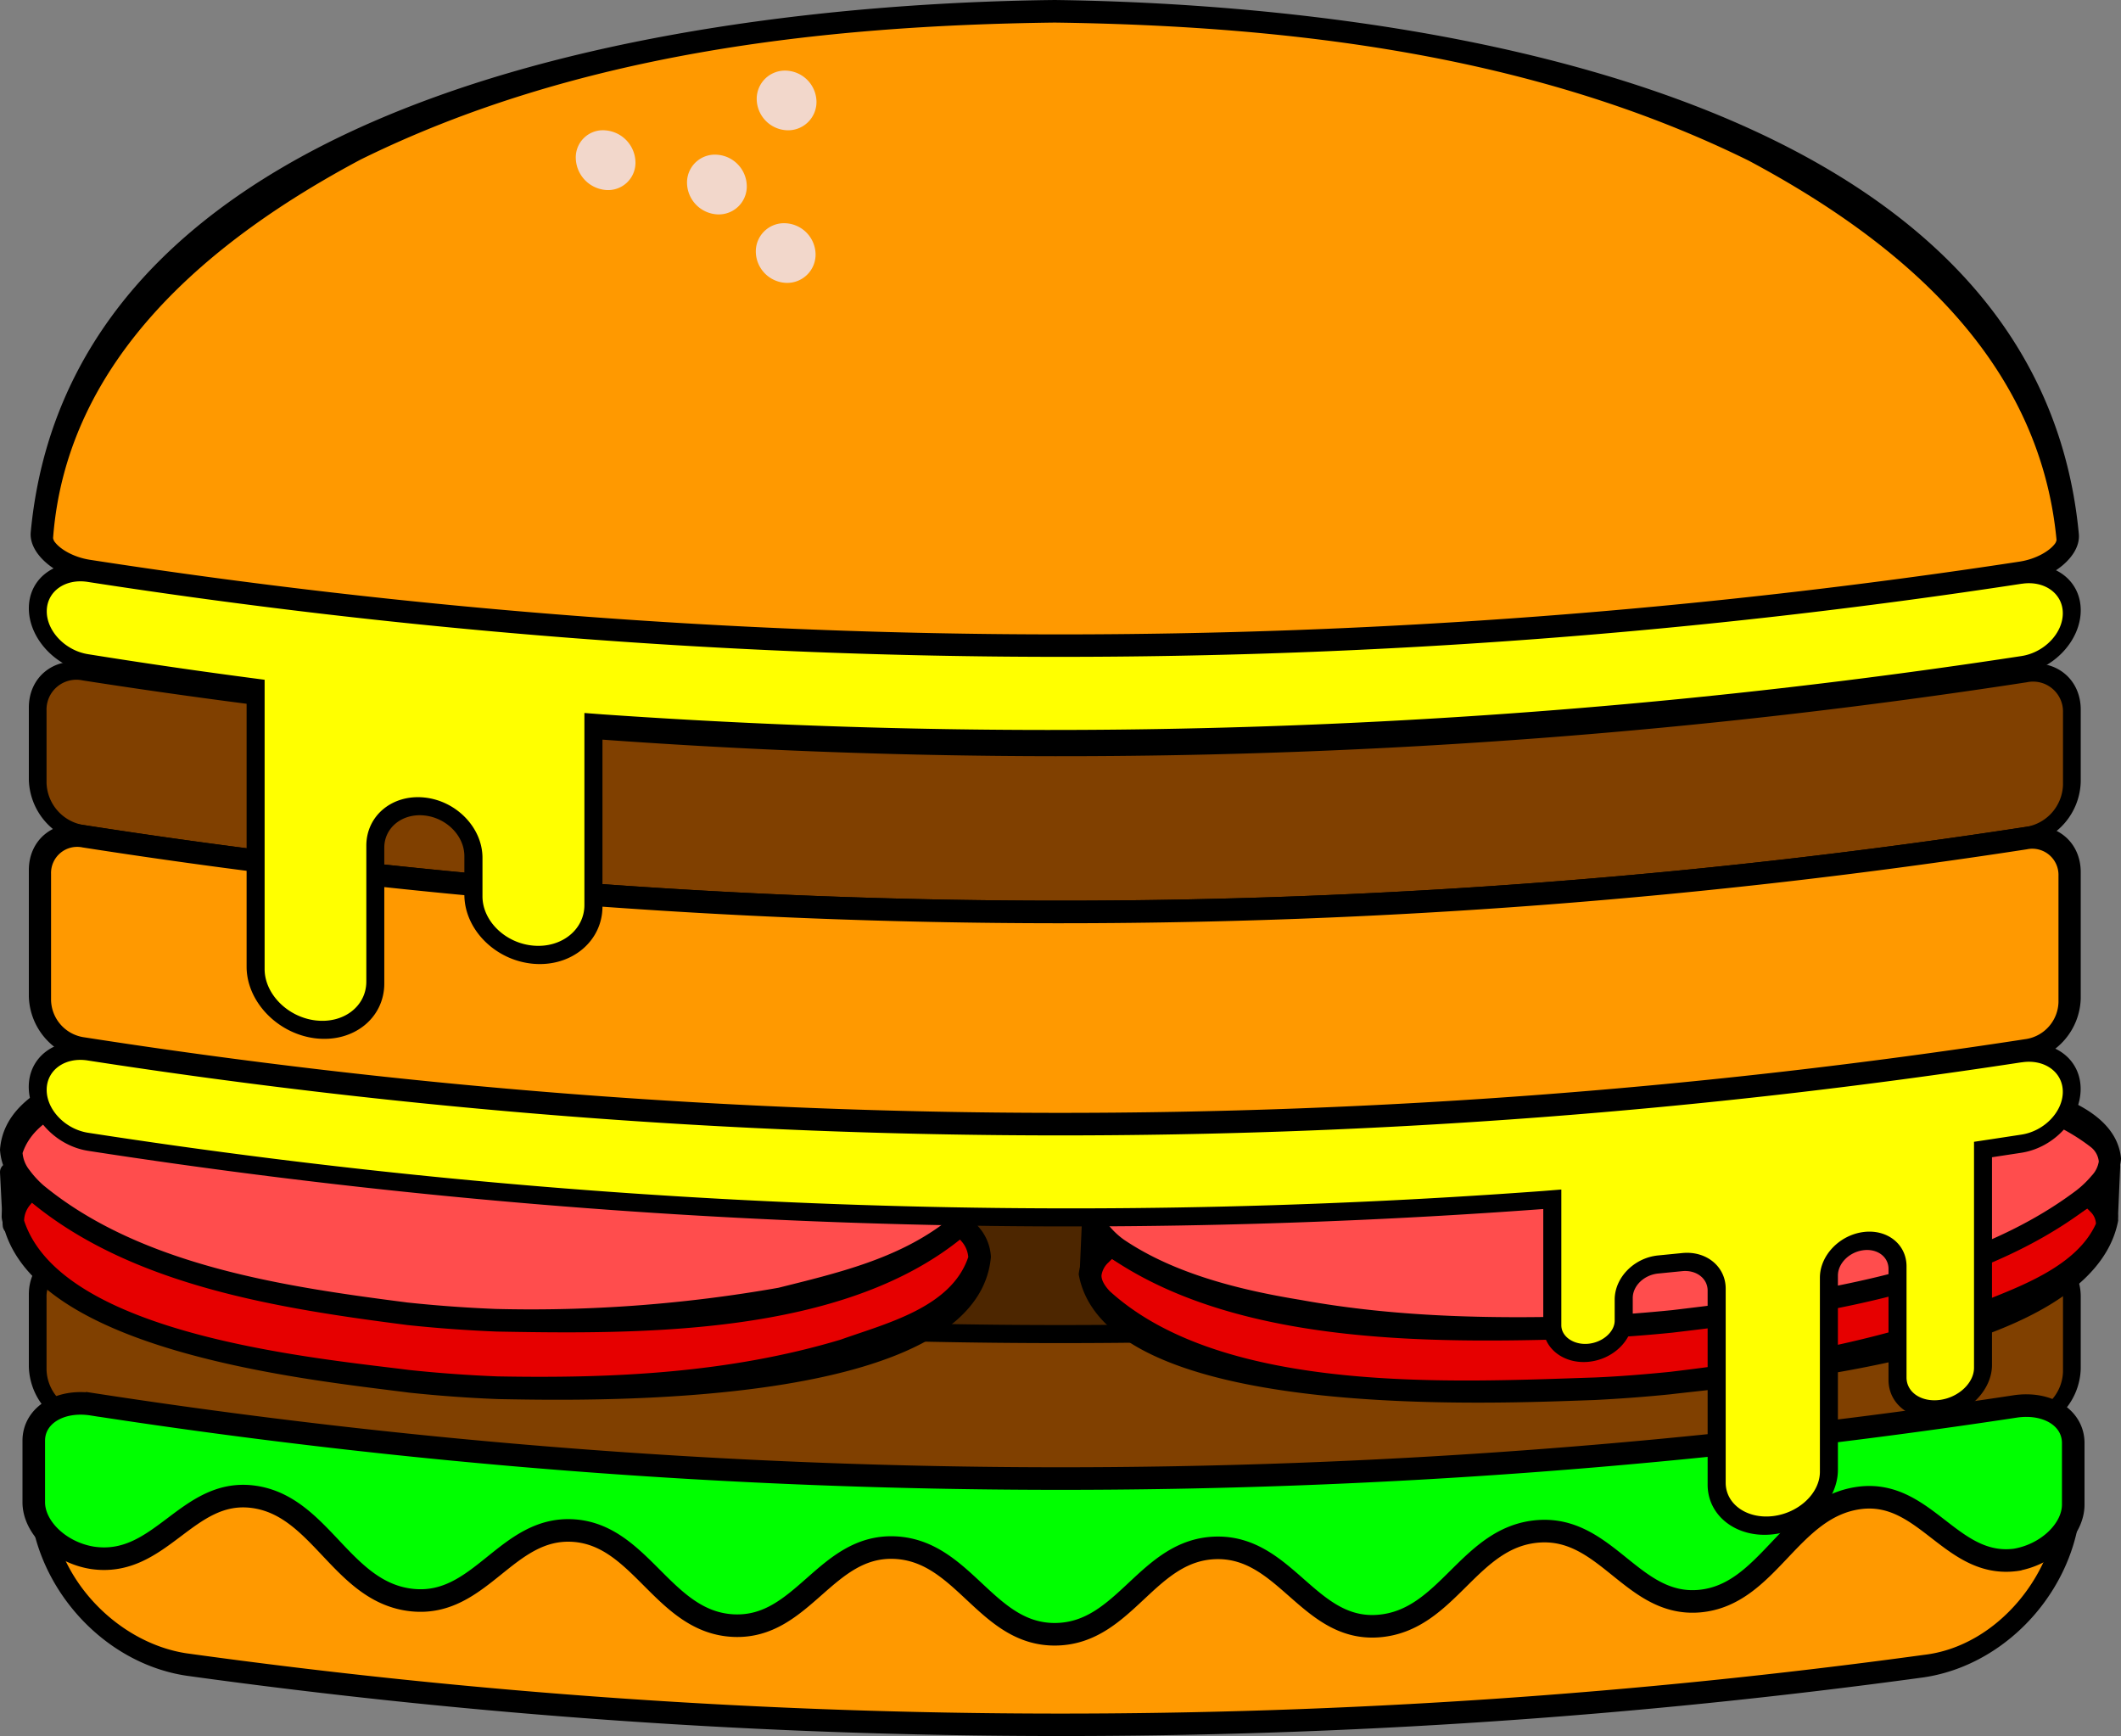 <svg xmlns="http://www.w3.org/2000/svg" viewBox="0 0 469.85 384.56"><rect x="0" y="0" width="469.85" height="384.56" fill="#808080" stroke="none"/><defs><style>.cls-1{fill:#4d2600;}.cls-2{fill:#804000;}.cls-3{fill:#e60000;}.cls-4{fill:#f90;}.cls-5{fill:#ff4d4d;}.cls-6{fill:none;stroke-linecap:round;stroke-width:4px;}.cls-6,.cls-7{stroke:#000;stroke-miterlimit:10;}.cls-7{fill:lime;stroke-width:5px;}.cls-8{fill:#ff0;}.cls-9{fill:#f2d7cb;}</style></defs><title>Asset 1</title><g id="Layer_2" data-name="Layer 2"><g id="Слой_2" data-name="Слой 2"><path class="cls-1" d="M157.46,339.15q0-35.5,0-71a1478.62,1478.62,0,0,0,163.38-.51q0,35.5,0,71A1478.62,1478.62,0,0,1,157.46,339.15Z" transform="translate(0 -20.35)"/><path d="M318.84,269.77q0,33.5,0,67a1487.22,1487.22,0,0,1-159.37.49q0-33.5,0-67a1487.24,1487.24,0,0,0,159.37-.49m4-4.25a1478.5,1478.5,0,0,1-167.39.52q0,37.5,0,75a1478.5,1478.5,0,0,0,167.39-.52q0-37.5,0-75Z" transform="translate(0 -20.35)"/><path class="cls-2" d="M18.31,335.07a12.22,12.22,0,0,1-9.94-11.63v-16a8.26,8.26,0,0,1,9.94-8.37,1406.4,1406.4,0,0,0,430.69.41,8.28,8.28,0,0,1,9.94,8.39v16A12.19,12.19,0,0,1,449,335.47,1406.4,1406.4,0,0,1,18.31,335.07Z" transform="translate(0 -20.35)"/><path d="M449,301.47a6.63,6.63,0,0,1,8,6.71v16a9.74,9.74,0,0,1-8,9.29,1406.4,1406.4,0,0,1-430.69-.41,9.77,9.77,0,0,1-8-9.3v-16a6.61,6.61,0,0,1,8-6.7,1406.4,1406.4,0,0,0,430.69.41m0-4a1406.4,1406.4,0,0,1-430.69-.41c-6.59-1.06-11.92,3.4-11.92,10v16a14.65,14.65,0,0,0,11.92,14,1406.4,1406.4,0,0,0,430.69.41,14.62,14.62,0,0,0,11.93-13.95v-16c0-6.63-5.34-11.1-11.93-10.05Z" transform="translate(0 -20.35)"/><path class="cls-3" d="M369.9,326.73c-5.46.54-11.1,1-16.61,1.24C321.48,329.28,268,331.67,244,308a7.31,7.31,0,0,1-2.48-5.31,7.18,7.18,0,0,1,2.27-4.48,18.33,18.33,0,0,1,2.44-2.12C276.65,315,320,314.81,354,313.39c5.57-.23,11.32-.67,16.79-1.27,30.63-3.34,65.92-8.79,92-27.22a13.55,13.55,0,0,1,2.19,1.87c1.28,1.38,2.07,3,1.85,4.29C462.44,316.27,391.52,324.18,369.9,326.73Z" transform="translate(0 -20.35)"/><path d="M246.37,299.21c31.21,18,72.77,17.84,107.5,16.69,5.65-.29,11.33-.72,16.88-1.27,31-3.65,65-9,91.6-26.59a9.38,9.38,0,0,1,.67.66,3.87,3.87,0,0,1,1.28,2.69c-4.17,9.28-16.41,13.77-25.23,17.3-22.19,8.74-45.61,12.72-69.18,15.53-5.43.54-11,1-16.52,1.24-31,1-82.24,3.88-107.55-19.13-.86-.92-1.87-2.27-1.81-3.51a4.84,4.84,0,0,1,1.6-2.89q.34-.36.75-.73m-.12-6.13a23,23,0,0,0-4.28,3.45,9.48,9.48,0,0,0-3,6.1c5.93,33,93.41,28.52,114.19,27.84q8.51-.43,16.7-1.25c22.2-2.63,93.61-8.14,99.37-38.47a7.92,7.92,0,0,0-2.39-5.87,17.16,17.16,0,0,0-3.93-3c-25.35,19.3-61.6,24.16-92.2,27.79-5.45.54-11,1-16.7,1.26-33.64,1.07-78.44,2.23-107.8-17.8Z" transform="translate(0 -20.35)"/><path class="cls-4" d="M19.88,146.82c-4-.63-7.6-2.53-9.49-4.93a4.32,4.32,0,0,1-1.12-3c9.31-98.14,150.47-116.08,224.37-116,74.06.07,215,18.31,224.39,116.43a4.31,4.31,0,0,1-1.12,3c-1.89,2.4-5.52,4.29-9.49,4.91A1407.43,1407.43,0,0,1,19.88,146.82Z" transform="translate(0 -20.35)"/><path d="M233.65,25.35c52.25.71,106.3,7.18,153.74,30.59,33.37,17.82,64.37,43.76,68.18,84a1.93,1.93,0,0,1-.48,1c-1.16,1.47-4,3.22-7.65,3.8a1407.43,1407.43,0,0,1-427.55-.4c-3.68-.59-6.49-2.34-7.65-3.81a1.93,1.93,0,0,1-.48-1c3-40,35.34-66.39,68.17-83.86C127.36,32.32,181.43,26,233.65,25.35m0-5C157.61,21.2,16.23,38.6,6.81,138.21c-.46,4.78,5.54,9.91,13.07,11.11a1407.43,1407.43,0,0,0,427.55.4c7.54-1.19,13.53-6.3,13.08-11.09C451.09,39,309.85,21.35,233.65,20.35Z" transform="translate(0 -20.35)"/><path class="cls-2" d="M18.31,205.07a12.22,12.22,0,0,1-9.94-11.63v-16a8.26,8.26,0,0,1,9.94-8.37,1406.4,1406.4,0,0,0,430.69.41,8.28,8.28,0,0,1,9.94,8.39v16A12.19,12.19,0,0,1,449,205.47,1406.4,1406.4,0,0,1,18.31,205.07Z" transform="translate(0 -20.35)"/><path d="M449,171.47a6.63,6.63,0,0,1,8,6.71v16a9.74,9.74,0,0,1-8,9.29,1406.4,1406.4,0,0,1-430.69-.41,9.77,9.77,0,0,1-8-9.3v-16a6.61,6.61,0,0,1,8-6.7,1406.4,1406.4,0,0,0,430.69.41m0-4a1406.4,1406.4,0,0,1-430.69-.41c-6.59-1.06-11.92,3.4-11.92,10v16a14.65,14.65,0,0,0,11.92,14,1406.4,1406.4,0,0,0,430.69.41,14.62,14.62,0,0,0,11.93-13.95v-16c0-6.63-5.34-11.1-11.93-10.05Z" transform="translate(0 -20.35)"/><path class="cls-4" d="M41.2,389c-17.32-2.69-32.8-19.58-32.33-37.53v-7a7.85,7.85,0,0,1,9.44-8A1406.4,1406.4,0,0,0,449,337a7.86,7.86,0,0,1,9.44,8v7c-.21,17.45-14.45,35.44-32.34,37.46A1411.72,1411.72,0,0,1,41.2,389Z" transform="translate(0 -20.35)"/><path d="M449,339.47a5.8,5.8,0,0,1,7,5.88v7c-.19,16.11-13.35,32.68-29.85,34.56a1411.72,1411.72,0,0,1-384.91-.36c-16-2.48-30.28-18-29.85-34.61v-7a5.79,5.79,0,0,1,7-5.86,1406.4,1406.4,0,0,0,430.69.41m0-5a1406.4,1406.4,0,0,1-430.69-.41c-6.59-1.06-11.92,3.4-11.92,10v7c.16,19.44,15.52,37.52,34.81,40.44a1411.71,1411.71,0,0,0,384.91.36c19.3-2.88,34.66-20.94,34.82-40.38v-7c0-6.63-5.34-11.1-11.93-10.05Z" transform="translate(0 -20.35)"/><path class="cls-5" d="M370.49,313c-5.46.54-11.1,1-16.61,1.25-32.8,1.37-78.46,2.5-106.38-17.33a18.1,18.1,0,0,1-3.52-3.26c-1.3-1.59-2.09-3.36-1.87-4.6,4.06-22.38,79.29-25,97.49-26.52,5.44-.44,11.09-.81,16.62-1.08,29.09-1.4,85.08-9.35,108.7,10.93a6.23,6.23,0,0,1,2.45,4.9,8.65,8.65,0,0,1-2.24,4.85,23.89,23.89,0,0,1-3.78,3.69C437.15,304.82,400.55,309.45,370.49,313Z" transform="translate(0 -20.35)"/><path d="M339.61,265.05c5.44-.42,11-.78,16.53-1.07,29.23-1.29,81.52-9.25,107,10.43a4.65,4.65,0,0,1,1.79,3.21,5.86,5.86,0,0,1-1.58,3.15A22.39,22.39,0,0,1,460,284c-24.56,18.52-60,23-89.53,26.54-5.43.54-11,1-16.52,1.24-22,.75-44.16.46-65.91-3.51-13.19-2.15-27.84-5.74-39.05-13.32a17,17,0,0,1-3.1-2.85,4.56,4.56,0,0,1-1.3-2.9c4.7-8.12,16.94-11.67,25.47-13.67,22.61-6.19,46.25-8.41,69.51-10.44h0m0-5c-19,1.64-94.12,1.95-100,28.92a9.25,9.25,0,0,0,2.42,6.27,21.73,21.73,0,0,0,4,3.69c29.36,20,74.16,18.89,107.8,17.82q8.51-.43,16.7-1.26c30.6-3.63,66.85-8.48,92.2-27.78a28.59,28.59,0,0,0,4.24-4.15,11.43,11.43,0,0,0,2.93-6.6c-2.55-28.3-98.24-18.68-113.54-18q-8.51.45-16.71,1.08Z" transform="translate(0 -20.35)"/><path class="cls-6" d="M241.69,290.51l-.47,10.74" transform="translate(0 -20.35)"/><path class="cls-3" d="M241.69,290.51l-.47,10.74" transform="translate(0 -20.35)"/><path class="cls-6" d="M467.67,278.76l-.47,10.81" transform="translate(0 -20.35)"/><path class="cls-3" d="M467.67,278.76l-.47,10.81" transform="translate(0 -20.35)"/><path class="cls-3" d="M90.62,326.3c-21.41-2.74-84.2-10.89-87.77-36-.22-1.51.61-3.42,1.9-5a14.57,14.57,0,0,1,2-2C30.15,301,62,306.67,90.09,310c6.45.76,13.31,1.26,19.93,1.45,32.85.93,74.24,0,102.76-19.88a17.29,17.29,0,0,1,2.06,2.1c1.4,1.72,2.28,3.57,2.16,5.12-2.25,29.11-86.63,29.55-106.71,29C103.75,327.53,97.06,327,90.62,326.3Z" transform="translate(0 -20.35)"/><path d="M212.56,294.8l.36.42a5.92,5.92,0,0,1,1.57,3.57c-3.76,11.21-18.27,14.71-28.26,18.29-24.72,7.41-50.44,8.63-76.07,8.14-6.56-.26-13.14-.74-19.54-1.42-20.31-2.6-76.94-7.62-85.28-33.09a5.58,5.58,0,0,1,1.46-3.62q.2-.26.44-.51c23.9,16.9,54.45,22.27,82.86,25.89,6.57.7,13.32,1.19,20.06,1.46,33.59.6,73.07-.34,102.41-19.13m.19-6.46c-26.58,21.49-70.89,21.17-102.87,20.57-6.76-.27-13.37-.76-19.79-1.44-28.15-3.64-61-8.62-83.57-27.41a18.1,18.1,0,0,0-3.79,3.45A9.7,9.7,0,0,0,.37,290c4.89,29.88,68.58,36,90.25,38.82,6.42.68,13,1.17,19.8,1.43,20.19.36,106.12,2.36,109.09-31.5a10.83,10.83,0,0,0-2.73-6.64,22.15,22.15,0,0,0-4-3.75Z" transform="translate(0 -20.35)"/><path class="cls-5" d="M90.25,311.37c-27.58-3.54-60.79-8.24-82.11-26.67a22.48,22.48,0,0,1-3.52-3.85c-1.39-1.94-2.27-3.92-2.14-5.46,2.28-25.93,88.83-21.08,106.12-20.48,6.57.23,13.27.62,19.69,1.16,17.94,1.52,85.64,4.34,88.33,27.79.18,1.56-.61,3.52-1.92,5.33a19.73,19.73,0,0,1-3.43,3.61c-25.59,21.1-70.29,20.91-101.36,20C103.38,312.61,96.7,312.05,90.25,311.37Z" transform="translate(0 -20.35)"/><path d="M128.3,258.58c18.74,1.7,77.66,1.85,85.82,25.31a6.42,6.42,0,0,1-1.47,3.84,17.92,17.92,0,0,1-3,3.15c-10.81,8.37-24.22,11.46-37.2,14.71a315.35,315.35,0,0,1-62.64,4.69c-6.56-.26-13.13-.74-19.53-1.42-26.95-3.47-58.91-8.09-80.64-25.95a21.22,21.22,0,0,1-3.09-3.36A7,7,0,0,1,5,275.75C8.49,265.42,24,263.38,33,261.23c24.93-4.69,50.52-4.55,75.77-3.81,6.56.27,13.14.65,19.56,1.16h0m0-5c-6.43-.5-13.06-.9-19.82-1.17C92.3,251.93,2.22,244.63,0,275a12.74,12.74,0,0,0,2.7,7.08,27.41,27.41,0,0,0,4,4.37c22.58,18.79,55.42,23.77,83.57,27.4,6.42.68,13,1.17,19.79,1.44,32,.59,76.29.91,102.87-20.59a22.71,22.71,0,0,0,3.83-4,11.13,11.13,0,0,0,2.39-6.85c-4.69-27.49-71.62-28.5-90.84-30.26Z" transform="translate(0 -20.35)"/><path class="cls-6" d="M2,279.95l.6,11.78" transform="translate(0 -20.35)"/><path class="cls-3" d="M2,279.95l.6,11.78" transform="translate(0 -20.35)"/><path class="cls-6" d="M203.67,278.3l1.41,9.13" transform="translate(0 -20.35)"/><path class="cls-3" d="M203.67,278.3l1.41,9.13" transform="translate(0 -20.35)"/><path class="cls-4" d="M18.31,252.57a11.6,11.6,0,0,1-9.44-11v-28a7.85,7.85,0,0,1,9.44-8A1406.4,1406.4,0,0,0,449,206a7.86,7.86,0,0,1,9.44,8v28A11.58,11.58,0,0,1,449,253,1406.4,1406.4,0,0,1,18.31,252.57Z" transform="translate(0 -20.35)"/><path d="M449,208.47a5.8,5.8,0,0,1,7,5.88v28a8.52,8.52,0,0,1-7,8.12,1406.4,1406.4,0,0,1-430.69-.41,8.54,8.54,0,0,1-7-8.14v-28a5.79,5.79,0,0,1,7-5.86,1406.4,1406.4,0,0,0,430.69.41m0-5a1406.4,1406.4,0,0,1-430.69-.41c-6.59-1.06-11.92,3.4-11.92,10v28a14.65,14.65,0,0,0,11.92,14,1406.4,1406.4,0,0,0,430.69.41,14.62,14.62,0,0,0,11.93-13.95v-28c0-6.63-5.34-11.1-11.93-10.05Z" transform="translate(0 -20.35)"/><path class="cls-7" d="M447.37,365.73c-14.94,2.69-20.58-15.47-35.4-13.6-15.55,2-20.23,21.51-35.5,22.87-14.78,1.32-20.54-16.49-35.57-15.47-15.57,1.07-20.11,19.87-35.63,21-15.23,1.11-20.46-17.5-35.66-17.33-15.45.17-20.27,18.89-35.68,19.14s-20.35-18.49-35.68-19.19-20.41,17.9-35.66,17.28c-15.61-.64-20.49-20.12-35.63-21.06-14.76-.91-20.5,16.9-35.57,15.41-15.71-1.55-20.3-21.09-35.5-22.92-14.55-1.75-20.39,15.75-35.41,13.55-7.19-1.14-13-6.7-13-12.33v-13.6c0-5.63,5.82-9.21,13-8.07a1407.46,1407.46,0,0,0,425.79.49c7.19-1.13,13,2.46,13,8.1v13.6c0,5.63-5.82,11.18-13,12.3Z" transform="translate(0 -20.35)"/><path class="cls-8" d="M69.88,248.34c-7.31-.89-13.25-7-13.25-13.6q0-31,0-62.08Q38,170.21,19.48,167.25c-6.13-1-11.1-6.31-11.1-11.82s5-9.16,11.1-8.18a1407.42,1407.42,0,0,0,428.36.4c6.13-1,11.11,2.69,11.11,8.2s-5,10.83-11.11,11.8a1422.8,1422.8,0,0,1-316.39,12.76q0,20.27,0,40.53c0,6.57-6,11.47-13.29,10.84s-13.29-6.55-13.29-13.12v-8.53c0-5.56-4.88-10.54-10.87-11.16s-10.86,3.35-10.86,8.91q0,15,0,30.08C83.14,244.54,77.19,249.23,69.88,248.34Z" transform="translate(0 -20.35)"/><path d="M447.84,149.66c5-.79,9.12,2.12,9.12,6.53s-4.09,8.68-9.12,9.47a1422.85,1422.85,0,0,1-314.38,12.92l-4-.3v4q0,19.27,0,38.53c0,5.47-5.07,9.53-11.29,9s-11.29-5.46-11.29-10.93v-8.53c0-6.66-5.78-12.62-12.87-13.35s-12.86,4-12.86,10.69q0,15,0,30.08c0,5.47-5.05,9.35-11.26,8.6S58.62,240.48,58.62,235q0-30,0-60.08v-4l-4-.53Q37,168.06,19.48,165.25c-5-.8-9.12-5.08-9.12-9.49s4.09-7.32,9.12-6.51a1407.42,1407.42,0,0,0,428.36.4m0-4a1407.42,1407.42,0,0,1-428.36-.4c-7.23-1.15-13.09,3.22-13.09,9.84s5.86,13,13.09,14.16q17.54,2.8,35.15,5.15,0,30,0,60.08c0,7.69,6.82,14.84,15.24,15.86h0c8.42,1,15.26-4.46,15.26-12.15q0-15,0-30.08c0-4.46,4-7.64,8.87-7.13h0c4.9.51,8.87,4.51,8.87,9v8.53c0,7.69,6.84,14.59,15.29,15.32h0c8.45.72,15.3-5,15.3-12.69V182.57a1422.85,1422.85,0,0,0,314.38-12.92c7.23-1.14,13.09-7.5,13.09-14.13s-5.86-11-13.09-9.87Z" transform="translate(0 -20.35)"/><path class="cls-8" d="M392.74,358.2c-6.86.8-12.44-3.35-12.44-9.17q0-21.52,0-43c0-3.8-3.42-6.52-7.62-6.09l-5.35.53c-4.2.41-7.62,3.81-7.62,7.61v4.65c0,3.64-3.55,6.93-7.91,7.31s-7.91-2.31-7.91-5.95V286A1422.67,1422.67,0,0,1,19.48,273.25c-6.13-1-11.1-6.31-11.1-11.82s5-9.16,11.1-8.18a1407.42,1407.42,0,0,0,428.36.4c6.13-1,11.11,2.69,11.11,8.2s-5,10.83-11.11,11.8c-3.42.54-5.12.8-8.54,1.32V323c0,4.41-4.24,8.65-9.46,9.4s-9.47-2.26-9.47-6.67c0-9.86,0-14.79,0-24.66,0-3.8-3.41-6.42-7.6-5.87s-7.6,4.06-7.6,7.86q0,21.52,0,43C405.16,352,399.59,357.41,392.74,358.2Z" transform="translate(0 -20.35)"/><path d="M447.84,255.66c5-.79,9.12,2.12,9.12,6.53s-4.09,8.68-9.12,9.47l-6.55,1-4,.6v50.06c0,3.31-3.35,6.51-7.47,7.1s-7.48-1.64-7.48-4.95V300.84c0-4.9-4.3-8.29-9.59-7.59s-9.6,5.21-9.6,10.11v43c0,4.72-4.68,9.14-10.43,9.81s-10.44-2.67-10.44-7.39v-43c0-4.9-4.31-8.41-9.62-7.88l-5.35.53c-5.3.52-9.62,4.89-9.62,9.79v4.65c0,2.5-2.7,4.85-5.91,5.13s-5.91-1.62-5.91-4.11c0-10.42,0-15.64,0-26.06v-4l-4,.32a1422.71,1422.71,0,0,1-322.41-12.9c-5-.8-9.12-5.08-9.12-9.49s4.09-7.32,9.12-6.51a1407.42,1407.42,0,0,0,428.36.4m0-4a1407.42,1407.42,0,0,1-428.36-.4c-7.23-1.15-13.09,3.22-13.09,9.84s5.86,13,13.09,14.16a1422.71,1422.71,0,0,0,322.41,12.9c0,10.42,0,15.64,0,26.06,0,4.75,4.44,8.26,9.91,7.79s9.91-4.74,9.91-9.49v-4.65c0-2.7,2.52-5.12,5.62-5.42l5.35-.53c3.1-.31,5.62,1.61,5.62,4.3v43c0,6.94,6.47,11.89,14.44,11s14.42-7.38,14.42-14.32v-43c0-2.7,2.51-5.2,5.61-5.61s5.6,1.44,5.6,4.14V326c0,5.52,5.14,9.31,11.47,8.4h0c6.33-.91,11.45-6.18,11.45-11.7V276.68l6.55-1c7.23-1.14,13.09-7.5,13.09-14.13s-5.86-11-13.09-9.87Z" transform="translate(0 -20.35)"/><path class="cls-9" d="M140.77,56.3a6.06,6.06,0,0,1-6.61,6.13,7.25,7.25,0,0,1-6.61-7.1,6,6,0,0,1,6.61-6.1A7.22,7.22,0,0,1,140.77,56.3Z" transform="translate(0 -20.35)"/><path class="cls-9" d="M165.43,61.58a6.2,6.2,0,0,1-6.62,6.25,7.09,7.09,0,0,1-6.62-7,6.17,6.17,0,0,1,6.62-6.21A7.06,7.06,0,0,1,165.43,61.58Z" transform="translate(0 -20.35)"/><path class="cls-9" d="M180.87,42.88a6.28,6.28,0,0,1-6.62,6.32,7,7,0,0,1-6.62-6.91A6.25,6.25,0,0,1,174.25,36,7,7,0,0,1,180.87,42.88Z" transform="translate(0 -20.35)"/><path class="cls-9" d="M180.67,76.67A6.28,6.28,0,0,1,174.05,83a7,7,0,0,1-6.62-6.91,6.25,6.25,0,0,1,6.62-6.29A7,7,0,0,1,180.67,76.67Z" transform="translate(0 -20.35)"/></g></g></svg>